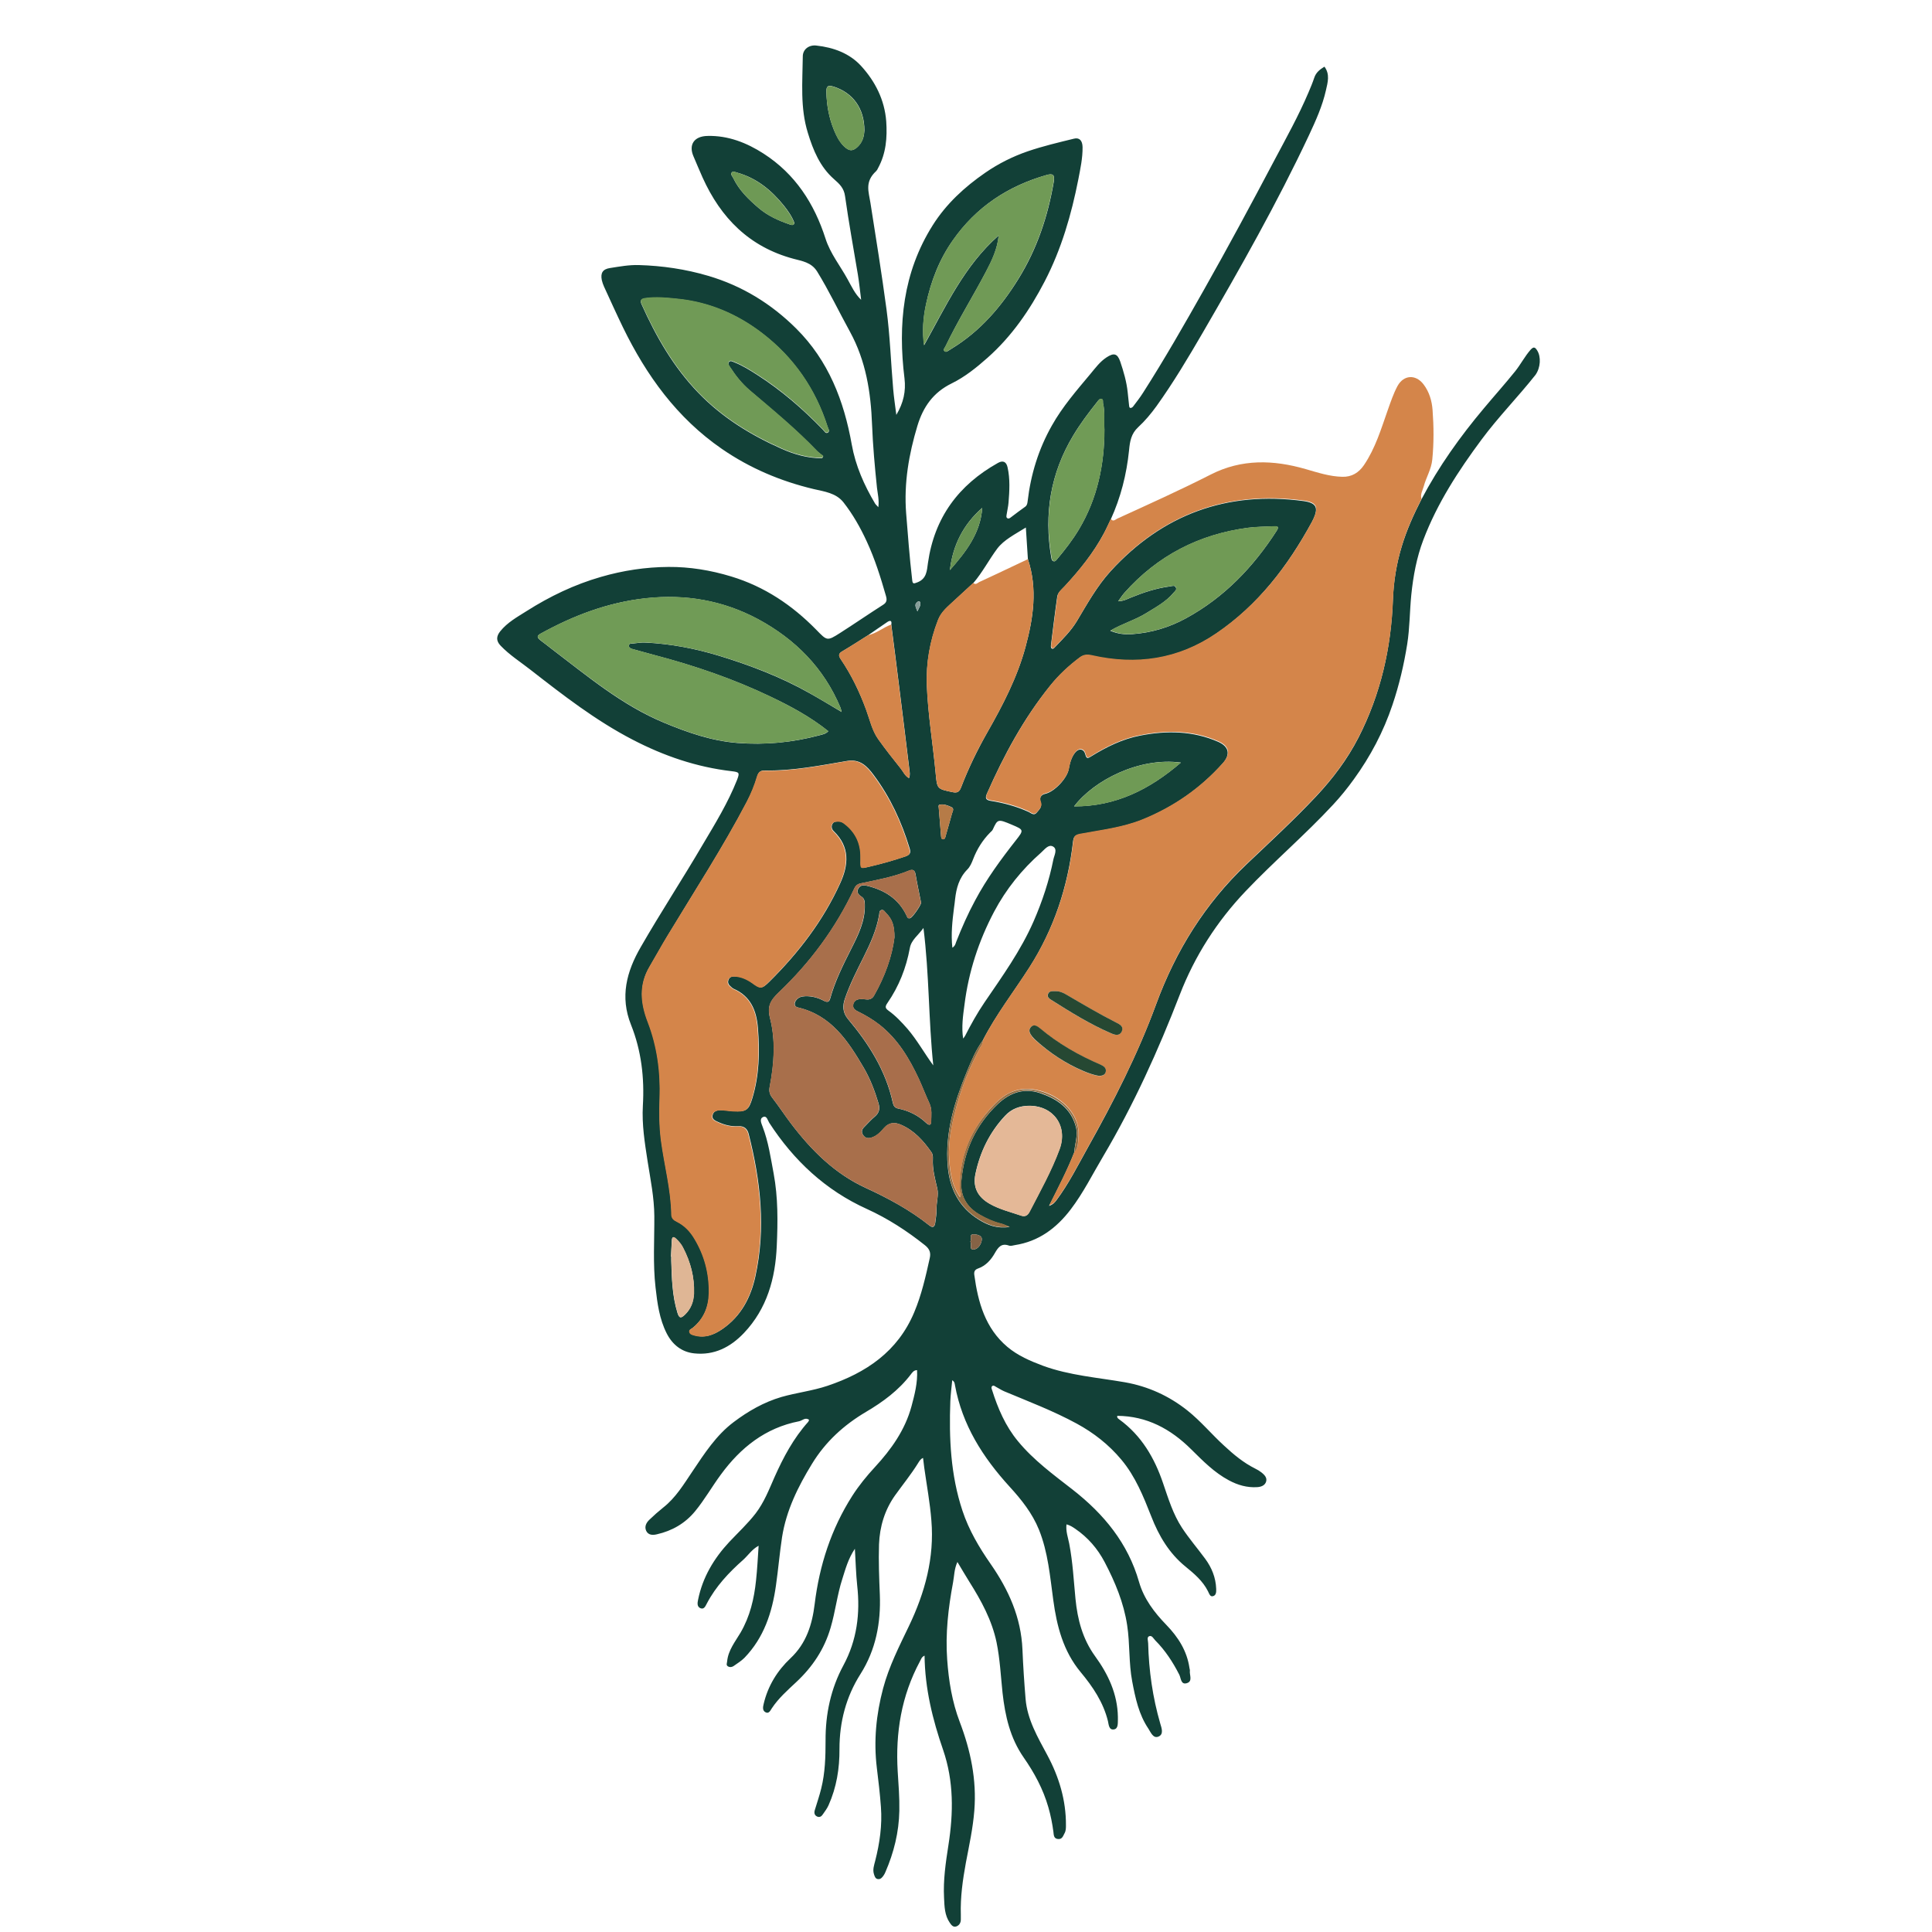 <svg version="1.1" xmlns="http://www.w3.org/2000/svg" xmlns:xlink="http://www.w3.org/1999/xlink" x="0px" y="0px"
	 viewBox="0 0 1417 1417" style="enable-background:new 0 0 1417 1417;" xml:space="preserve">
<style type="text/css">
	.st0{fill:#124037;}
	.st1{fill:#D4854A;}
	.st2{fill:#709B56;}
	.st3{fill:#A86F4B;}
	.st4{fill:#709A56;}
	.st5{fill:#709A55;}
	.st6{fill:#E4B897;}
	.st7{fill:#A86E4B;}
	.st8{fill:#6F9A55;}
	.st9{fill:#6F9955;}
	.st10{fill:#DFB695;}
	.st11{fill:#6E9955;}
	.st12{fill:#946E43;}
	.st13{fill:#689353;}
	.st14{fill:#B67B47;}
	.st15{fill:#856346;}
	.st16{fill:#869E99;}
	.st17{fill:#264833;}
	.st18{fill:#264832;}
</style>
<g>
	<path class="st0" d="M1127.4,257c-1.5-2.4-2.6-2.9-4.8-0.5c-4.3,4.9-7.3,10.8-11.3,15.8c-7.4,9.2-15.3,18-22.9,27.1
		c-17.5,20.8-33.2,42.8-45.9,66.9c-5.7,11.1-10.8,22.5-14.4,34.4c-3.9,12.8-6,25.9-6.5,39.3c-1.3,35.4-9,69.2-25.2,100.9
		c-8.2,16-18.9,30.2-31.1,43.2c-16.2,17.2-33.6,33.3-50.8,49.6c-30.6,29-52.1,63.5-66.6,103c-13.4,36.5-31,71-50,104.9
		c-7.3,13.1-14,26.5-23,38.6c-1.1,1.4-2.1,3-5.5,4.3c6.9-13.7,13.4-26.2,18.5-39.3c0,0,0,0,0,0c0.3-6.2,2.9-12.2,1.2-18.7
		c-3.7-13.9-14.1-20.6-26.4-24.8c-11.6-3.9-21.8-0.4-30.7,7.9c-16.2,15.3-24.9,34.1-26.9,56.2c-1,11.3,3.8,19.6,13.5,25.2
		c4.9,2.8,10,5.2,15.6,6.5c1.7,0.4,3.3,1.2,6.3,2.4c-9.3,1.4-16.2-1.4-22.5-5.3c-14.6-9-21.5-22.7-22.9-39.3
		c-2.1-24.4,4.9-47,14-69.2c3.3-8,6.6-16,11.7-23c9.7-18.9,22.7-35.6,34.1-53.4c18.1-28.3,28.3-59.3,32.1-92.5
		c0.4-3.3,1.3-4.6,4.9-5.3c15.4-2.9,31.1-4.7,45.9-10.6c22.9-9.3,42.6-23,59-41.4c5.8-6.5,4.6-12.3-3.3-15.8
		c-18.5-8.1-37.7-8.4-57.1-4.6c-13.1,2.5-24.8,8.3-36,15.2c-2.3,1.4-3.5,2.3-4.4-1.4c-1-4.1-4.7-4.7-7.4-1.4c-2.9,3.6-4,8-4.8,12.4
		c-1.3,6.7-10.4,16.4-17.1,17.9c-3.3,0.7-4.6,3.1-3.5,6c1.4,3.7-1.1,5.7-2.9,7.9c-2.1,2.5-4.3,0-6.3-0.8c-8.7-3.9-17.9-6.4-27.3-7.9
		c-3.8-0.6-4.3-2.1-2.8-5.4c12.4-28.1,26.9-55,46.3-79c6.3-7.8,13.6-14.6,21.6-20.6c2.6-2,5.3-2.3,8.8-1.5
		c32.6,7.4,63.4,3,91.3-16.1c30.7-20.9,52.6-49.5,70.2-81.8c0.4-0.7,0.7-1.5,1.1-2.2c4-8.5,2.2-12-7.2-13.3
		c-56-7.5-103.1,9.6-141.4,51.4c-10.1,11.1-17.2,24-24.8,36.7c-4.4,7.3-10.3,13-16,19c-0.7,0.7-1.4,1.7-2.5,1
		c-0.5-0.4-0.6-1.5-0.5-2.3c1.5-11.9,2.9-23.8,4.6-35.6c0.5-3.3,3.3-5.3,5.4-7.6c11-11.9,21.1-24.4,28.8-38.8
		c1.8-3.3,3.3-6.8,5-10.2c0,0,0,0,0,0c7.4-16.2,11.7-33.2,13.5-50.9c0.6-6.4,1.5-12.1,6.7-16.9c5-4.6,9.4-9.9,13.4-15.4
		c12.4-17.3,23.3-35.6,34-54c27.5-47.4,54.5-95,77.8-144.6c5-10.7,9.9-21.5,12.5-33.1c1.3-5.8,3.1-11.7-1.1-17.3
		c-3.3,2-6.2,4.2-7.5,8.2c-1.2,3.6-2.7,7.2-4.2,10.7c-7.3,17.2-16.4,33.5-25.1,49.9c-16.8,31.8-33.8,63.4-51.5,94.7
		c-14.4,25.5-28.9,50.9-44.7,75.6c-2.2,3.5-4.8,6.8-7.3,10.1c-0.4,0.6-1.4,1.2-2,1.1c-0.9-0.1-0.9-1.2-1-2c-0.3-3.1-0.7-6.3-1-9.4
		c-0.8-7.8-3-15.3-5.5-22.7c-2.1-6-4.8-6.4-10-3c-4.9,3.2-8.2,7.8-11.8,12.1c-10.1,12.1-20.5,24-28.3,37.9
		c-9.8,17.3-15.5,35.9-17.8,55.6c-0.2,1.6-0.4,2.9-1.7,3.9c-3.5,2.5-7,5.1-10.4,7.7c-0.8,0.6-1.7,1.4-2.7,0.8
		c-1.1-0.6-0.7-1.8-0.6-2.7c0.4-2.9,1.2-5.9,1.4-8.8c0.7-8.6,1.2-17.3-0.7-25.8c-0.9-4.2-3.4-5.3-7-3.3
		c-29,16.2-46.7,40.2-51.4,73.4c-0.8,5.7-0.9,11.5-7.7,14.2c-3,1.2-3.6,1.2-3.9-2.1c-1.9-16.2-3.1-32.4-4.4-48.6
		c-1.7-22.1,2-43.3,8.3-64.2c4.2-13.8,11.6-24.4,25.1-31c9.6-4.7,18.2-11.6,26.3-18.8c17.8-15.8,31-35,41.9-56
		c12.3-23.7,19.6-49,24.7-74.9c1.5-7.8,3.2-15.6,3.1-23.6c-0.1-4.8-2.3-7.2-6.3-6.2c-11.4,2.8-22.9,5.5-34,9.3
		c-11,3.8-21.4,9-31.1,15.7c-15.2,10.5-28.6,22.8-38.5,38.5c-21.9,34.7-25.6,72.8-20.7,112.4c1.1,9.3-0.7,17.8-6,26.7
		c-0.9-7.1-1.8-13-2.3-18.9c-1.7-19.5-2.3-39.1-4.9-58.5c-3.5-26.1-7.7-52.2-11.8-78.2c-1.2-7.9-4.4-15.3,4.2-23.2
		c0.6-0.6,1-1.3,1.4-2.2c5.9-10.8,6.8-22.4,6-34.3c-1.2-15.8-8.1-29.3-18.4-40.6c-8.5-9.3-20.2-13.6-32.9-15c-5.3-0.6-9.9,2.7-9.9,8
		c-0.2,18.8-2,37.6,3.7,56c3.9,12.8,8.9,24.9,19.1,33.9c4.1,3.6,7.4,6.6,8.2,12.6c2.7,19.2,6.2,38.3,9.4,57.5
		c1,6.1,1.6,12.3,2.4,18.5c-4.6-4.4-7-9.8-9.9-15c-5.4-9.9-12.7-18.9-16.2-29.8c-8.3-25.9-22.3-47.5-45.4-62.4
		c-12.4-8-26.1-13.4-41.2-13c-10,0.2-13.9,6.6-10.3,14.9c2.2,5.2,4.4,10.4,6.7,15.6c13.4,29.7,34.3,50.9,66.7,59.6
		c6.2,1.7,13,2.5,17.3,9.3c8.8,14.3,16,29.5,24.1,44.2c11.7,21.4,15.3,44.3,16.2,68.2c0.6,15.4,2,30.8,3.6,46.2
		c0.5,4.4,1.7,8.9,1,14.3c-1.3-1.5-2-2-2.4-2.7c-8-13.5-14.3-27.6-17.1-43.3c-5.7-32-17-61.4-40.7-85
		c-18.4-18.3-39.8-31.4-64.6-38.7c-16.6-4.9-33.6-7.4-50.9-7.9c-7.2-0.2-14.2,1.1-21.2,2.2c-5.2,0.8-7,3.6-5.9,8.9
		c0.4,1.6,0.9,3.2,1.6,4.7c4.6,10,9.1,20,13.9,29.9c17.2,35.3,39.6,66.4,72.5,89.1c20.6,14.2,43.1,23.7,67.4,29.5
		c7.7,1.8,16.3,2.8,21.8,9.7c6.9,8.8,12.4,18.5,17.1,28.7c6,12.9,10.2,26.4,14.1,40c0.9,3.1,0.5,4.9-2.3,6.6
		c-10.5,6.7-20.8,13.8-31.3,20.5c-9.7,6.2-9.6,5.8-17.7-2.5c-17.6-17.9-37.8-31.5-62.2-38.9c-15.1-4.6-30.5-7.1-46-7
		c-16.7,0.1-33.3,2.6-49.5,7.3c-19.5,5.6-37.6,14.3-54.6,25.1c-6.8,4.3-14.1,8.3-19.3,14.8c-2.9,3.6-3.2,7,0.3,10.6
		c6.5,6.8,14.4,11.8,21.7,17.5c24,18.7,47.9,37.3,75.1,51.4c22.9,11.9,46.8,20.1,72.5,23.1c5.9,0.7,6.1,1.1,4,6.6
		c-6.6,16.6-15.9,31.8-25,47.1c-14.8,25.3-30.9,49.8-45.5,75.2c-10.5,18.1-15.4,36.6-7.2,57.1c7.6,19,9.9,39,8.7,59.3
		c-0.8,13.9,1.4,27.4,3.5,41c2.1,13.3,4.8,26.4,4.9,40c0.1,17.5-1.1,35,0.9,52.4c1.3,11.5,2.8,23.1,8.2,33.7
		c4.2,8.2,10.9,13.6,20.1,14.6c14.7,1.6,26.6-4.5,36.5-14.9c17-17.9,23.1-40.2,24.1-63.9c0.8-17.7,1-35.5-2.3-53.2
		c-2.2-11.6-3.8-23.2-8.1-34.3c-0.9-2.5-2.6-5.8,0.5-7.1c2.6-1.1,3.3,2.6,4.4,4.3c18,27.7,41.3,49.5,71.6,63.2
		c15.4,7,29.4,16.1,42.6,26.6c3.5,2.8,4.4,5.6,3.5,9.5c-3,13.5-6,26.9-11.4,39.7c-12.1,28.9-35.4,44.4-63.6,53.9
		c-11,3.7-22.6,5-33.8,8.2c-12.9,3.8-24.4,10.4-35,18.4c-12.8,9.6-21.4,23-30.2,36.1c-6.4,9.5-12.3,19.4-21.5,26.6
		c-3.5,2.8-6.9,5.8-10.1,8.9c-2.2,2.1-3.8,4.9-2.4,8.1c1.6,3.4,5,3.3,7.9,2.6c11.1-2.5,20.7-8,28-16.9c7-8.5,12.4-18.1,18.9-26.9
		c14.5-19.8,32.7-34.3,57.4-39.1c2.4-0.5,4.4-3.1,7.3-1.1c-0.2,0.6-0.3,1.1-0.6,1.5c-10.8,12-18.3,26.1-24.8,40.7
		c-4,9.1-7.6,18.4-13.8,26.5c-5.8,7.5-12.8,14-19.3,20.9c-11.3,12.1-19.6,26-22.9,42.4c-0.5,2.3-0.9,5.1,1.7,6.2
		c2.8,1.2,3.8-1.8,4.7-3.4c6.6-12.6,16.1-22.7,26.6-32c3.7-3.3,6.5-7.8,11.4-10.4c-0.6,8.9-1,17.2-1.9,25.4
		c-1.4,13.5-4.4,26.4-11.4,38.4c-3.9,6.6-9,12.8-9.8,21c-0.1,1.3-0.9,2.7,0.5,3.6c1.4,0.9,3,0.7,4.3-0.2c2.7-1.9,5.6-3.7,7.9-6
		c14.3-14.8,20.3-33.2,23.1-53c1.7-11.8,2.7-23.8,4.5-35.6c3.1-19.5,11.6-36.8,21.9-53.6c10-16.4,23.5-28.6,39.7-38.2
		c12.4-7.3,23.8-15.7,32.7-27.3c1.1-1.4,2.2-3.3,4.7-3.3c0.5,9.3-1.8,18-4.1,26.6c-4.7,17.3-14.8,31.5-26.8,44.5
		c-6.1,6.6-11.8,13.6-16.6,21.1c-15.5,24.3-24.1,50.9-27.6,79.4c-1.8,14.9-6.1,28.8-17.7,39.7c-9.7,9.1-16.6,20.3-19.7,33.5
		c-0.6,2.4-1,5,1.5,6.2c2.5,1.2,3.5-1.6,4.5-3c4.9-7.4,11.5-13.2,17.9-19.2c11.9-11.1,20.6-24.1,25.2-39.9
		c3.5-11.8,4.8-24.1,8.6-35.8c2.3-7.2,4.2-14.6,9.2-22.1c0.6,9.9,0.8,18.5,1.7,27c2.3,20.5-0.2,40.1-10.1,58.5
		c-9.3,17.2-13.2,35.8-13.1,55.2c0,11.8-0.3,23.6-3.2,35.2c-1.3,5.3-3.1,10.5-4.7,15.8c-0.6,1.9-0.3,3.8,1.7,4.7
		c1.8,0.8,3.2,0,4.2-1.6c1.5-2.2,3.1-4.2,4.2-6.7c5.9-13.2,8.1-27,8-41.3c0-19.7,4.8-38.2,15.4-54.9c11.3-17.8,15-37.6,14.2-58.2
		c-0.5-12.3-1-24.6-0.6-36.9c0.5-13.1,4.2-25.3,11.8-36c5.6-7.8,11.7-15.3,16.8-23.5c0.9-1.4,1.7-3.1,3.7-3.9c0.3,2.7,0.6,5,0.9,7.3
		c1.8,12.8,4.2,25.6,5.2,38.5c2.3,27.4-4.7,53-16.5,77.6c-7.1,14.8-14.6,29.5-18.9,45.6c-5.1,19.2-7,38.5-4.6,58.3
		c1.2,9.6,2.3,19.1,3,28.7c1,13.4-0.9,26.5-4.2,39.5c-0.8,3.2-2,6.4-0.9,9.8c0.5,1.6,1,3.4,3,3.6c1.9,0.2,3-1.2,4-2.6
		c0.6-0.8,1-1.7,1.4-2.6c6.2-14.3,9.9-29.2,10.2-44.9c0.2-9.7-0.6-19.3-1.2-28.9c-1.7-28.3,2.7-55.4,16.3-80.7
		c0.8-1.4,1.2-3.3,3.4-4.2c0.3,24.2,5.9,46.9,13.6,69.1c7.9,23,7.6,46.3,3.9,69.9c-2,12.8-3.9,25.7-3.2,38.7
		c0.3,6.3,0.4,12.7,4.2,18.2c1.1,1.6,2.4,3.5,4.8,2.7c2.2-0.8,3.3-2.7,3.3-5.1c0-1.2,0-2.3,0-3.5c-0.4-12.9,1.4-25.5,3.7-38.1
		c2.4-12.7,5.2-25.4,6.2-38.3c1.8-22.5-2.7-44-10.7-65c-5.6-14.7-8.1-30.1-9.2-45.7c-1.4-19,0.8-37.9,4.3-56.6
		c0.9-4.7,0.8-9.8,3.2-15c3.2,5.3,5.9,10,8.8,14.6c8.7,13.8,16.5,28.1,19.9,44.3c2.5,12.2,3.1,24.7,4.4,37.1
		c1.9,16.9,5.5,33,15.5,47.4c7.8,11.2,14.3,23.2,18.1,36.5c1.7,5.9,2.9,11.9,3.7,18c0.3,2.2,0.1,5,3.4,5.3c3.1,0.3,3.7-2.3,4.8-4.3
		c1-1.8,1-3.8,1-5.8c0.1-18.4-5.1-35.5-13.7-51.5c-7-13.1-14.6-25.9-15.9-41.1c-1-12.1-1.8-24.2-2.3-36.3
		c-1-23.5-10.1-43.7-23.3-62.7c-8.5-12.2-16-24.9-20.7-39.1c-8.7-26.2-9.9-53.1-8.9-80.3c0.2-5,0.9-10.1,1.4-15.4
		c1.7,1,1.8,2.4,2,3.6c5.3,29.2,20.4,52.9,40.1,74.5c8.6,9.4,16.6,19.4,21.5,31.5c6.7,16.6,8.1,34.2,10.5,51.6
		c2.6,19.2,7.3,37.5,20.1,52.9c8.9,10.7,16.6,22.1,20,35.9c0.6,2.6,0.7,6.7,4.4,6.1c3.2-0.5,2.8-4.4,2.9-7.2c0-0.7,0-1.3,0-2
		c-0.3-16.8-7.1-31.3-16.8-44.6c-9.1-12.6-12.8-26.8-14.3-41.9c-1.3-13.5-2-27.1-4.6-40.6c-0.9-4.5-2.6-9.1-2-14.1
		c2.7,0.7,4.6,2,6.5,3.3c9.2,6.3,16.3,14.5,21.5,24.4c7.7,14.7,14,29.8,16.5,46.3c2.1,13.6,1.1,27.6,3.7,41.2
		c2.3,12.1,4.8,24.2,11.9,34.7c1.7,2.6,3.5,7.5,7.5,5.7c3.8-1.7,2.2-6.1,1.2-9.4c-5.6-19.3-8.4-38.9-8.9-59c0-1.7-1.1-4.3,0.6-5.1
		c2.2-1,3.3,1.7,4.6,3c7.3,7.3,12.9,15.9,17.6,25.1c1.3,2.5,1.1,7.6,5.5,6.3c4.6-1.3,1.9-6,2.3-9.1c0.1-0.6-0.2-1.3-0.3-2
		c-1.8-12.6-8.3-22.7-16.9-31.6c-8.9-9.2-16.5-19.1-20.1-31.6c-8.1-28.3-25.7-49.7-48.6-67.6c-14.1-11-28.7-21.6-40.2-35.6
		c-9.2-11.1-14.7-24-19-37.6c-0.3-0.9-0.8-2,0.1-2.8c0.9-0.8,1.9,0,2.7,0.5c2.1,1.1,4,2.4,6.1,3.3c17.9,7.5,36.1,14.4,53.2,23.7
		c12.5,6.8,23.5,15.4,32.7,26.4c10.4,12.4,16.2,27,22,41.7c5.5,14.2,13.1,27,25,36.7c6.5,5.3,12.8,10.6,16.6,18.2
		c0.8,1.6,1.5,4.1,3.5,3.6c2.5-0.5,2.6-3.1,2.5-5.4c-0.3-8.3-3.3-15.6-8.1-22.1c-5.6-7.6-11.8-14.8-17-22.7
		c-6.5-9.9-10-21.4-13.8-32.5c-6.3-18.7-15.9-35.1-32.1-46.9c-0.8-0.6-2-1.3-1.5-2.7c21.7,0.2,39.1,9.6,54.2,24.6
		c8.5,8.4,16.9,17,27.6,22.7c6.5,3.5,13.4,5.5,20.9,5c2.8-0.2,5.5-1.2,6.4-4c0.9-2.9-1.2-5-3.3-6.7c-1.4-1.1-3-2.1-4.7-2.9
		c-8.6-4.3-15.8-10.3-22.8-16.8c-9.2-8.4-17.1-18-26.9-25.8c-13.6-10.8-28.9-17.7-45.8-20.7c-20.1-3.5-40.7-5-60.1-12.1
		c-9.4-3.5-18.6-7.5-26.2-13.9c-16.2-13.7-21.5-32.7-24.2-52.7c-0.3-2.1,0.1-3.8,2.6-4.7c5.8-2,9.7-6.4,12.6-11.6
		c2.3-4,4.7-7.2,10.1-5.3c1.3,0.5,3,0,4.4-0.3c17.5-2.7,30.5-12.4,41-26.2c9.3-12.2,16.1-26,23.9-39.1
		c22.3-37.7,40.3-77.5,56.1-118.4c11-28.4,27.2-53.7,48.2-75.8c20.8-21.9,43.8-41.5,64.3-63.6c5.4-5.8,10.5-12.1,15.1-18.5
		c12.2-16.8,21.8-35,28.4-54.7c4.9-14.5,8.4-29.4,10.8-44.5c1.9-12,1.8-24.2,3-36.2c1.4-13.7,3.9-27.3,8.8-40.2
		c10.2-26.9,25.7-50.7,42.7-73.6c12.3-16.6,26.8-31.3,39.6-47.5C1129.9,269.7,1130.4,261.7,1127.4,257z M866.1,559.3
		c-22.9,19.7-47.8,32.2-78.3,32.1C802.3,572.3,835.6,555.2,866.1,559.3z M840.7,449.7c7.1-4.4,14.5-8.3,19.9-14.8
		c0.9-1.1,2.6-2.1,1.9-3.8c-0.8-2.2-2.9-1.2-4.4-1c-10,1.3-19.4,4.4-28.7,8.2c-2.7,1.1-5.3,2.6-9.3,2.7c1.8-2.5,3.1-4.5,4.6-6.2
		c24.3-27.3,54.7-42.9,90.7-47.7c6.4-0.8,12.9-0.8,19.4-1.1c2.7-0.1,3.1,0.8,1.6,3.2c-17.1,26.6-38.4,48.9-66.4,64.2
		c-12.2,6.7-25.4,10.7-39.4,11.7c-5.5,0.4-10.8-0.1-16.3-2.5C823.1,457.4,832.5,454.8,840.7,449.7z M679.2,223.2
		c3.6-16.9,9.6-32.7,19.7-47c17.1-24.4,40.3-39.7,68.6-47.8c4.8-1.4,6.2-0.2,5.4,4.8c-4.3,25.5-12.4,49.6-26.1,71.6
		c-12.6,20.3-27.9,38.1-48.5,50.7c-0.6,0.3-1.1,0.8-1.7,1.1c-1.3,0.6-2.6,2.3-4,0.8c-1-1.1,0.5-2.4,1-3.6
		c8.9-18.6,19.9-36.2,29.5-54.4c4.4-8.3,8.5-16.9,9.4-26.7c-25.2,22.1-38.8,52-54.7,80.5C676.3,243,677.1,233.1,679.2,223.2z
		 M578.9,164.5c-8.1-2.8-15.8-6.3-22.3-11.8c-7.5-6.4-14.6-13.2-18.9-22.3c-0.6-1.2-2.2-2.6-0.9-4c1-1.1,2.5-0.1,3.8,0.2
		c14.4,4,25.2,12.9,34.4,24.3c3,3.8,5.8,7.7,7.7,12.7C582,165.7,580.4,165,578.9,164.5z M629.7,107c-3.9,4.1-6.8,4.2-10.9,0.1
		c-3.3-3.3-5.4-7.5-7.2-11.9c-3.6-8.9-5.3-18.1-5.5-27.7c-0.1-4.2,1-5.3,5.2-4c14.1,4.4,22.7,15.8,22.7,32.2
		C633.8,98.8,633.2,103.3,629.7,107z M607,317.4c-1.5,0.8-2.5-1.3-3.5-2.3c-14.6-15.1-30.4-28.8-48.2-40.2
		c-5.3-3.4-10.7-6.8-16.6-9.1c-1.3-0.5-3-1.7-4.1-0.2c-1,1.4,0.3,2.9,1.1,4.1c4,6.2,8.6,11.9,14.2,16.7
		c16.8,14.4,33.9,28.4,49.3,44.4c1.4,1.4,3.1,2.5,4.6,3.8c-0.3,0.5-0.5,1-0.8,1.5c-10.4,0-20.2-2.7-29.6-6.9
		c-22.8-10.1-43.8-23-61.3-41.2c-18.2-18.9-30.9-41.1-41.5-64.7c-1.4-3.1-0.2-4.1,2.8-4.5c7.8-1.1,15.6-0.3,23.4,0.5
		c23.1,2.3,43.8,11.1,62.1,25.1c23.2,17.8,39.2,40.9,48.1,68.8C607.5,314.5,608.9,316.4,607,317.4z M763.6,625.3
		c2.5-2.2,5.3-6.2,8.6-4.5c3.7,1.9,1,6.6,0.4,9.5c-3.1,15.6-8.1,30.7-14.5,45.4c-9.4,21.5-23,40.4-36.1,59.6
		c-5.3,7.8-9.9,16.1-14.2,24.5c-0.4,0.7-0.9,1.3-1.4,1.9c-1.3-8.5-0.1-16.7,1-24.9c3-24,10.4-46.7,21.7-68.1
		C737.9,652.1,749.5,637.7,763.6,625.3z M726.1,610.7c0.7-0.7,1.6-1.4,2-2.2c3.6-7.8,3.7-8,14.1-3.6c8.8,3.7,8.8,3.9,2.9,11.4
		c-11,14-21.5,28.3-29.9,44.1c-5.3,9.8-9.8,20-13.9,30.4c-0.5,1.4-0.7,2.9-2.8,4.3c-1.1-10.2,0-19.7,1.2-29.2
		c0.3-2.1,0.6-4.3,0.8-6.4c0.9-8,2.9-15.6,8.9-21.7c2.1-2.1,3.3-4.9,4.4-7.8C716.6,622.7,720.7,616.2,726.1,610.7z M787.1,319.5
		c5.2-8.7,11.3-16.8,17.6-24.7c0.8-1,1.7-2.5,3.1-2.2c1.7,0.4,0.9,2.2,1.2,3.4c1.5,6.1,0.5,12.3,1,19c0,25.6-5.1,50.6-18.7,73.3
		c-4.6,7.7-10.1,14.8-15.9,21.7c-0.7,0.8-1.5,2.1-2.8,1.6c-1.2-0.4-1.4-1.7-1.6-2.9C765.6,376.9,770.5,347.1,787.1,319.5z
		 M720.4,372.5c-1.3,18.7-12.1,32.4-23.7,45.6C698.8,400,706.5,384.6,720.4,372.5z M688,454.8c2.4-6.3,7.5-10.1,12-14.4
		c4.6-4.3,9.3-8.6,13.9-12.8c0,0,0,0,0,0c0,0,0,0,0,0c6.7-7.8,11.4-17,17.5-25.2c5-6.6,13.2-10.6,21-15.5c0.5,8.2,1,15.7,1.5,23.2
		c7.2,21.8,4,43.2-1.8,64.6c-6.1,22.4-16.7,42.7-28.1,62.7c-7.3,12.9-13.8,26.3-19.1,40.1c-1.3,3.3-2.7,4.2-6.2,3.5
		c-11.6-2.4-11.4-2.3-12.5-14.3c-2-21.4-5.6-42.6-6.4-64.1C679.2,486.3,682,470.2,688,454.8z M677.3,680.6
		c4.3,34.3,3.7,67.6,7.2,100.8c-6.6-9-11.8-18.5-18.9-26.8c-4.3-4.9-8.7-9.6-14-13.4c-2.5-1.8-2.5-3-0.7-5.6
		c8.4-12.2,13.7-25.6,16.4-40.2C668.3,689.4,673.5,686,677.3,680.6z M629.1,741.8c5.7,2.8,11.1,6,16.1,9.9
		c13.3,10.5,21.7,24.6,28.7,39.6c2.7,5.9,5,12,7.7,17.8c2.1,4.5,1.4,9.2,1.3,13.8c-0.1,2.9-2,2.2-3.4,0.9c-5.9-5.7-13-9.2-21-10.8
		c-2.3-0.5-3.2-2-3.7-4.2c-5.1-23.5-17.6-43.2-32.8-61.3c-4.2-5-4.1-10.1-2.2-15.4c3.6-10.4,8.6-20.2,13.5-30
		c5-10,9.6-20.1,11.5-31.2c0.2-1.3,0-2.9,1.5-3.4c1.8-0.6,2.6,1.2,3.6,2.2c4.4,4.4,6.1,9,6.1,17.8c-1.7,13.9-7,28.7-14.9,42.6
		c-1.2,2.2-3.2,3.3-5.9,2.9c-1.3-0.2-2.7-0.2-4-0.2c-2.6,0-4.6,1-5.4,3.6C625.1,739.2,626.8,740.7,629.1,741.8z M672.7,441.6
		c0.6-0.5,1.7-1,2.1,0c0.9,2.3-0.7,3.9-1.9,6.8C671.7,445.4,670.4,443.5,672.7,441.6z M618.1,477.5c6.3-3.7,12.4-7.7,18.6-11.6
		c0,0,0,0,0,0c4.7-3.2,9.3-6.5,14.1-9.7c2.1-1.4,3.5-1.1,2.9,1.9c1.9,14.7,3.8,29.3,5.6,44c2.6,20.8,5.2,41.6,7.7,62.4
		c0.2,1.9,0.7,3.9-0.3,6.2c-3-1.6-4.2-4.7-6.1-7.1c-5.6-7-11.2-14.1-16.4-21.4c-4.6-6.5-6.2-14.3-8.9-21.6
		c-4.8-13-10.7-25.4-18.5-36.9C614.8,480.7,614.9,479.3,618.1,477.5z M540.7,544.9c-18.7-1.5-36.3-7.6-53.6-14.8
		c-30.9-12.8-56.1-34.1-82.3-54c-2.9-2.2-5.7-4.5-8.7-6.7c-2.4-1.9-2.3-3.2,0.5-4.7c24.1-13.3,49.4-22.9,77-25.9
		c29.1-3.2,56.8,1.6,82.5,15.4c27.2,14.7,48.2,35.8,60.3,64.8c0.2,0.6,0.4,1.2,0.9,3.2c-8.6-5.1-16-9.6-23.7-13.9
		c-20.8-11.7-43-20.2-65.8-27.2c-17.7-5.4-35.8-8.9-54.3-9.8c-3.1-0.2-6.3,0.4-9.4,0.7c-1.1,0.1-2.6-0.2-2.8,1.4
		c-0.2,1.6,1,2.2,2.4,2.6c5.5,1.5,10.9,3,16.4,4.5c29.3,7.7,58,17.5,85.3,30.6c14.7,7,29,14.7,42.1,25.2c-1.8,2-4.2,2.4-6.5,3
		C581.2,544.6,561,546.5,540.7,544.9z M496.8,962.7c-3.8-12.4-4.1-25.2-4.5-38c0-1,0-2,0-3c-0.1,0-0.1,0-0.2,0c0.2-4,0.4-8,0.6-11.9
		c0.2-3,1.4-2.9,3.3-1.1c1.9,1.8,3.6,3.9,4.9,6.3c5.6,10.6,8.6,21.9,8,34c-0.3,5.9-2.2,11-6.5,15.2
		C499.3,967.2,498.1,966.9,496.8,962.7z M551.8,720.9c-3.8-2.8-8-4.7-12.9-4.8c-2-0.1-3.7,0.4-4.5,2.4c-1,2.2,0.1,3.9,1.7,5.2
		c0.6,0.5,1.2,1.2,2,1.5c12.6,5.5,16.8,16.2,17.8,28.9c1.4,17.4,1,34.6-4.1,51.4c-2.6,8.7-4.5,10-13.7,9.5c-3.2-0.2-6.3-0.8-9.4-0.8
		c-2.8,0-5.6,0.8-6.1,4c-0.5,2.9,2.2,3.8,4.3,4.8c4.6,2.1,9.4,3.3,14.5,3c4.2-0.3,6.7,1.7,7.7,5.6c8.8,34.6,12.7,69.4,4.9,104.7
		c-3.4,15.5-10.6,29.1-24.1,38.4c-6.2,4.3-12.9,6.9-20.7,4.6c-1.5-0.4-3-0.8-3.4-2.5c-0.4-1.7,1.3-2.1,2.3-2.9
		c8.2-6.7,11.8-15.5,12-25.8c0.2-14.1-3.2-27.3-10.5-39.5c-3.2-5.4-7.4-9.9-13.1-12.7c-2.3-1.1-3.8-2.6-3.9-5.3
		c-0.3-18.4-5.3-36.2-7.6-54.3c-1.3-10.3-1.4-20.5-1-30.9c0.7-19.1-1.7-38-8.7-55.9c-5.4-14-6.7-27.3,1.3-40.7
		c4.5-7.6,8.7-15.3,13.3-22.9c19.6-32.5,40.3-64.3,58-98c3.1-5.9,5.7-12.1,7.5-18.5c0.8-2.9,2.3-4.3,5.2-4.3
		c20.6,0.4,40.6-3.6,60.7-7c9.5-1.6,14.7,3.9,19.4,10.2c12.2,16.3,20.6,34.5,26.5,54c1,3.3,0.1,4.7-3.1,5.8
		c-8.8,3-17.8,5.5-26.9,7.6c-6,1.4-6,1.4-5.9-4.8c0-0.7,0-1.3,0-2c0.2-10.2-3.6-18.4-11.7-24.7c-1.2-0.9-2.5-1.7-4.1-1.7
		c-1.8,0-3.8-0.2-4.9,1.7c-1.1,2-0.6,4,1,5.5c11.9,11.5,10.8,24.7,4.6,38.2c-12.5,27.5-30.6,51-51.9,72.1
		C558.8,725.4,557.8,725.3,551.8,720.9z M686.9,886.7c0.1,3.3-0.5,6.6-0.9,9.9c-0.4,3-1.6,4.5-4.5,2.1
		c-14.3-11.4-30.2-19.9-46.7-27.5c-22.6-10.4-39.8-27.6-54.6-47.1c-4.7-6.2-9-12.8-13.8-19c-2.1-2.7-2.5-5.1-1.8-8.3
		c3.2-16.7,4.4-33.5,0.2-50c-2.2-8.7,0.2-13,6.6-19.1c22.9-21.8,41.6-47,55.1-75.8c1.2-2.6,2.6-3.6,5.4-4.1
		c11.7-2.5,23.5-4.6,34.7-9.2c2.5-1,4.3-0.8,4.9,2.6c1.2,7,2.7,14,4.1,21c-0.4,2.1-6.1,10.5-8,11.2c-1.9,0.7-2.3-1-2.8-2.1
		c-5.9-12.2-16.1-18.5-28.9-21.6c-2.8-0.7-5.1-0.4-6.4,2.1c-1.4,2.6,0.1,4.4,2.3,5.8c2.3,1.4,2.5,3.7,2.5,6.1
		c0.3,12-4.9,22.2-10.1,32.5c-5.9,11.7-11.8,23.5-15.3,36.2c-0.8,2.8-2.3,2.8-4.5,1.7c-4.3-2.3-8.9-3.6-13.9-3.4
		c-2.7,0.1-5,0.8-6.6,3c-1.6,2.1-1.4,4.6,1.2,5.2c24.6,5.7,36.9,24.6,48.5,44.4c4.7,8.1,8,16.8,10.7,25.8c1.2,3.9,0.7,7-2.6,9.8
		c-2.8,2.3-5.2,5.1-7.8,7.7c-1.8,1.7-2.3,3.7-0.9,5.8c1.4,2.2,3.4,2.8,6.1,2c4.1-1.2,6.8-4.2,9.4-7.2c3.6-4.1,7.9-4.2,12.2-2.3
		c9.7,4.1,16.5,11.7,22.4,20.1c1,1.4,1.2,3.1,1.1,4.8c-0.4,7.6,1.6,14.8,3.3,22.1C688.5,876.7,686.8,881.7,686.9,886.7z
		 M691.6,615.5c-1.2-0.1-1.3-1.3-1.4-2.3c-0.6-7-1.1-13.9-1.7-20.9c-0.2-0.8-0.3-1.9,0.6-2.1c3.1-0.7,5.9,0.5,8.6,1.7
		c2.4,1.1,1,3.1,0.5,4.8c-1.5,5.4-3,10.9-4.6,16.3C693.3,614.2,693.1,615.6,691.6,615.5z M720.1,909.2c-0.3,3.2-2.7,7-5.9,7.2
		c-3.8,0.3-1.2-3.9-2.5-5.7c1.2-2-1.4-5.6,2.6-5.4C716.5,905.4,720.4,906,720.1,909.2z M749,891.6c-7.9-2.7-16-4.6-23.3-8.8
		c-8.6-4.9-12.3-12-10.3-21.8c3.4-16.1,10.4-30.5,21.7-42.6c4.8-5.2,10.9-7.4,17.9-7.4c17.9,0.1,28.3,15.1,22.1,31.8
		c-5.9,16-14.2,30.8-22,45.9C753.8,891.4,751.8,892.6,749,891.6z"/>
	<path class="st1" d="M809.8,390.9c-7.6,14.4-17.8,26.9-28.8,38.8c-2.1,2.3-5,4.4-5.4,7.6c-1.7,11.9-3.1,23.8-4.6,35.6
		c-0.1,0.7,0,1.9,0.5,2.3c1,0.8,1.8-0.3,2.5-1c5.7-6,11.7-11.8,16-19c7.6-12.7,14.7-25.7,24.8-36.7c38.2-41.7,85.3-58.8,141.4-51.4
		c9.4,1.2,11.1,4.8,7.2,13.3c-0.4,0.8-0.7,1.5-1.1,2.2c-17.5,32.3-39.4,60.9-70.2,81.8c-28,19.1-58.7,23.5-91.3,16.1
		c-3.5-0.8-6.1-0.5-8.8,1.5c-8,6-15.4,12.8-21.6,20.6c-19.3,24-33.8,50.9-46.3,79c-1.5,3.3-1,4.8,2.8,5.4c9.4,1.5,18.5,3.9,27.3,7.9
		c1.9,0.9,4.1,3.3,6.3,0.8c1.8-2.1,4.3-4.2,2.9-7.9c-1.1-2.9,0.2-5.3,3.5-6c6.7-1.5,15.8-11.2,17.1-17.9c0.8-4.4,1.9-8.8,4.8-12.4
		c2.7-3.3,6.4-2.7,7.4,1.4c0.9,3.7,2.1,2.8,4.4,1.4c11.2-7,22.9-12.7,36-15.2c19.5-3.8,38.7-3.5,57.1,4.6c7.9,3.4,9.1,9.3,3.3,15.8
		c-16.4,18.4-36.1,32.1-59,41.4c-14.8,6-30.5,7.7-45.9,10.6c-3.6,0.7-4.5,1.9-4.9,5.3c-3.8,33.2-14,64.2-32.1,92.5
		c-11.4,17.8-24.4,34.5-34.1,53.4c0.1,2.3-1.3,4.1-2.3,6c-6.9,13-12.5,26.4-16.5,40.5c-3.8,13.3-6.9,26.7-6,40.6
		c0.6,9.7,1.8,19.4,8,28.1c1.6-2.5-0.1-4.3-0.1-6.1c-0.4-22.3,7.1-41.6,21.8-58.2c5.8-6.5,12-12.3,21-14.3
		c18.7-4.1,46.3,11.6,44.1,34.8c-0.3,3.7,0,7.7-3,10.7c0,0,0,0,0,0c0,0,0,0,0,0c-5.1,13.1-11.7,25.6-18.5,39.3
		c3.4-1.3,4.5-2.8,5.5-4.3c9-12,15.7-25.5,23-38.6c19-33.9,36.7-68.4,50-104.9c14.5-39.5,36-74,66.6-103
		c17.2-16.3,34.5-32.3,50.8-49.6c12.3-13,22.9-27.2,31.1-43.2c16.2-31.7,23.9-65.5,25.2-100.9c0.5-13.4,2.6-26.5,6.5-39.3
		c3.6-12,8.7-23.3,14.4-34.4c-1.1-3.3,0.8-6.1,1.6-9.1c1.8-6.7,5.6-12.6,6.3-19.8c1.2-12.1,1.1-24.3,0.2-36.3
		c-0.5-6.7-2.4-13.3-6.7-18.9c-5.7-7.4-14.5-6.9-19,1.3c-3,5.6-5,11.6-7.1,17.5c-4.9,13.9-9.1,28.1-17.5,40.5
		c-3.8,5.6-9,8.8-15.9,8.6c-9.2-0.2-18-3.1-26.7-5.6c-23.8-6.9-47.1-7.6-69.7,3.9c-22.6,11.5-45.7,21.9-68.7,32.4
		c-1.4,0.7-3.1,2.6-4.7,0.1c0,0,0,0,0,0C813.1,384.1,811.5,387.6,809.8,390.9z M810.9,786.2c-0.5,2.3-2.4,3-4.9,3
		c-3.8-0.6-7.7-2-11.5-3.6c-12.9-5.5-24.5-13.2-35-22.6c-0.9-0.8-1.8-1.6-2.4-2.5c-1.6-2.2-3.4-4.6-1.1-7.1c2.3-2.5,4.9-0.7,6.6,0.8
		c13.5,11.3,28.5,19.9,44.6,26.8C809.5,781.9,811.6,783.2,810.9,786.2z M822.7,756.4c-1.6,3.7-5,2.7-7.8,1.5
		c-15.5-6.7-29.7-15.5-43.9-24.5c-1.5-0.9-3.3-2.2-2.4-4.4c0.9-2.4,3.2-2,6.4-2c1.6,0,4.2,0.8,6.7,2.3c12.2,7.2,24.3,14.3,36.9,20.7
		C821.3,751.3,824.3,752.8,822.7,756.4z"/>
	<path class="st1" d="M615.9,648.1c6.1-13.5,7.3-26.7-4.6-38.2c-1.5-1.5-2.1-3.4-1-5.5c1.1-1.9,3-1.7,4.9-1.7c1.6,0,2.8,0.7,4.1,1.7
		c8.1,6.2,11.9,14.5,11.7,24.7c0,0.7,0,1.3,0,2c-0.1,6.2-0.1,6.2,5.9,4.8c9.1-2.1,18-4.6,26.9-7.6c3.3-1.1,4.1-2.5,3.1-5.8
		c-5.8-19.5-14.3-37.7-26.5-54c-4.8-6.4-9.9-11.9-19.4-10.2c-20.1,3.4-40.2,7.5-60.7,7c-2.9-0.1-4.3,1.4-5.2,4.3
		c-1.9,6.4-4.4,12.5-7.5,18.5c-17.6,33.7-38.3,65.5-58,98c-4.6,7.5-8.8,15.3-13.3,22.9c-7.9,13.4-6.7,26.7-1.3,40.7
		c6.9,17.9,9.4,36.8,8.7,55.9c-0.4,10.3-0.3,20.6,1,30.9c2.4,18.1,7.3,35.9,7.6,54.3c0,2.7,1.6,4.2,3.9,5.3
		c5.7,2.8,9.9,7.2,13.1,12.7c7.3,12.2,10.7,25.3,10.5,39.5c-0.2,10.4-3.8,19.2-12,25.8c-1,0.8-2.7,1.1-2.3,2.9
		c0.4,1.7,2,2.1,3.4,2.5c7.8,2.3,14.5-0.3,20.7-4.6c13.5-9.3,20.7-22.9,24.1-38.4c7.8-35.3,3.9-70.1-4.9-104.7
		c-1-3.9-3.5-5.9-7.7-5.6c-5.1,0.4-9.9-0.9-14.5-3c-2.1-1-4.8-1.9-4.3-4.8c0.5-3.2,3.3-4,6.1-4c3.1,0,6.3,0.7,9.4,0.8
		c9.2,0.5,11.1-0.7,13.7-9.5c5.1-16.8,5.5-34.1,4.1-51.4c-1-12.7-5.1-23.4-17.8-28.9c-0.7-0.3-1.3-1-2-1.5c-1.7-1.4-2.7-3.1-1.7-5.2
		c0.8-2,2.6-2.5,4.5-2.4c4.8,0.2,9,2.1,12.9,4.8c6,4.4,7,4.6,12.2-0.7C585.3,699,603.4,675.5,615.9,648.1z"/>
	<path class="st2" d="M601,539.2c2.3-0.6,4.7-1,6.5-3c-13-10.4-27.4-18.1-42.1-25.2c-27.4-13.1-56-22.9-85.3-30.6
		c-5.5-1.4-10.9-3-16.4-4.5c-1.4-0.4-2.6-1-2.4-2.6c0.2-1.5,1.7-1.3,2.8-1.4c3.1-0.3,6.3-0.8,9.4-0.7c18.5,1,36.5,4.4,54.3,9.8
		c22.8,7,45,15.4,65.8,27.2c7.6,4.3,15.1,8.9,23.7,13.9c-0.6-2-0.7-2.7-0.9-3.2c-12.1-29-33.1-50.1-60.3-64.8
		c-25.7-13.8-53.4-18.6-82.5-15.4c-27.6,3.1-52.9,12.6-77,25.9c-2.7,1.5-2.9,2.8-0.5,4.7c2.9,2.2,5.7,4.5,8.7,6.7
		c26.2,19.9,51.5,41.1,82.3,54c17.3,7.2,34.9,13.3,53.6,14.8C561,546.5,581.2,544.6,601,539.2z"/>
	<path class="st3" d="M687.4,871.8c-1.7-7.3-3.7-14.5-3.3-22.1c0.1-1.7-0.1-3.4-1.1-4.8c-5.9-8.4-12.7-15.9-22.4-20.1
		c-4.3-1.8-8.6-1.8-12.2,2.3c-2.6,3-5.3,5.9-9.4,7.2c-2.7,0.8-4.6,0.2-6.1-2c-1.4-2.1-0.8-4.1,0.9-5.8c2.6-2.6,5-5.4,7.8-7.7
		c3.3-2.7,3.8-5.8,2.6-9.8c-2.7-9-6-17.7-10.7-25.8c-11.5-19.8-23.9-38.7-48.5-44.4c-2.7-0.6-2.9-3.1-1.2-5.2c1.6-2.1,3.9-2.9,6.6-3
		c5-0.2,9.6,1,13.9,3.4c2.1,1.2,3.7,1.1,4.5-1.7c3.5-12.7,9.4-24.5,15.3-36.2c5.2-10.3,10.3-20.6,10.1-32.5
		c-0.1-2.4-0.3-4.7-2.5-6.1c-2.2-1.4-3.7-3.2-2.3-5.8c1.4-2.5,3.6-2.8,6.4-2.1c12.8,3.1,23,9.3,28.9,21.6c0.5,1.1,0.9,2.8,2.8,2.1
		c1.9-0.7,7.6-9.1,8-11.2c-1.4-7-2.9-14-4.1-21c-0.6-3.4-2.4-3.7-4.9-2.6c-11.1,4.6-23,6.7-34.7,9.2c-2.8,0.6-4.2,1.5-5.4,4.1
		c-13.5,28.8-32.2,54-55.1,75.8c-6.4,6.1-8.8,10.3-6.6,19.1c4.2,16.5,3,33.4-0.2,50c-0.6,3.2-0.3,5.6,1.8,8.3
		c4.8,6.1,9,12.7,13.8,19c14.9,19.6,32,36.7,54.6,47.1c16.5,7.6,32.4,16.2,46.7,27.5c2.9,2.3,4.2,0.9,4.5-2.1c0.4-3.3,1-6.6,0.9-9.9
		C686.8,881.7,688.5,876.7,687.4,871.8z"/>
	<path class="st1" d="M686.2,566.7c1.1,12,1,11.9,12.5,14.3c3.5,0.7,5-0.2,6.2-3.5c5.3-13.9,11.7-27.2,19.1-40.1
		c11.4-20,22-40.3,28.1-62.7c5.8-21.5,9-42.9,1.8-64.6c-11.9,5.6-23.7,11.3-35.7,16.8c-1.2,0.6-2.6,2.4-4.4,0.6c0,0,0,0,0,0
		c-4.6,4.3-9.3,8.5-13.9,12.8c-4.6,4.3-9.6,8.1-12,14.4c-6,15.4-8.8,31.5-8.2,47.9C680.6,524.1,684.2,545.4,686.2,566.7z"/>
	<path class="st4" d="M558.9,244.1c-18.3-14-39-22.8-62.1-25.1c-7.8-0.8-15.6-1.6-23.4-0.5c-3.1,0.4-4.2,1.4-2.8,4.5
		c10.7,23.6,23.4,45.8,41.5,64.7c17.5,18.2,38.5,31.1,61.3,41.2c9.4,4.2,19.2,6.9,29.6,6.9c0.3-0.5,0.5-1,0.8-1.5
		c-1.6-1.3-3.3-2.4-4.6-3.8c-15.3-16-32.4-30.1-49.3-44.4c-5.6-4.8-10.2-10.5-14.2-16.7c-0.8-1.2-2.1-2.7-1.1-4.1
		c1.1-1.5,2.8-0.3,4.1,0.2c5.9,2.3,11.3,5.7,16.6,9.1c17.8,11.3,33.5,25.1,48.2,40.2c1,1,2,3.1,3.5,2.3c1.8-1,0.5-2.9,0-4.4
		C598.2,285,582.2,261.9,558.9,244.1z"/>
	<path class="st4" d="M732.4,172.7c-0.9,9.8-5,18.3-9.4,26.7c-9.6,18.3-20.5,35.8-29.5,54.4c-0.5,1.1-2,2.5-1,3.6
		c1.3,1.5,2.7-0.2,4-0.8c0.6-0.3,1.1-0.7,1.7-1.1c20.7-12.6,35.9-30.3,48.5-50.7c13.7-22.1,21.8-46.2,26.1-71.6
		c0.8-5-0.5-6.2-5.4-4.8c-28.3,8.2-51.5,23.4-68.6,47.8c-10,14.3-16,30.2-19.7,47c-2.1,9.9-2.9,19.8-1.5,30
		C693.6,224.7,707.2,194.8,732.4,172.7z"/>
	<path class="st5" d="M830.7,465c14-1,27.2-5,39.4-11.7c28-15.3,49.2-37.6,66.4-64.2c1.5-2.4,1.1-3.3-1.6-3.2
		c-6.5,0.3-13,0.3-19.4,1.1c-36.1,4.7-66.5,20.4-90.7,47.7c-1.6,1.8-2.8,3.8-4.6,6.2c4-0.1,6.6-1.6,9.3-2.7
		c9.3-3.8,18.7-6.9,28.7-8.2c1.5-0.2,3.6-1.1,4.4,1c0.6,1.7-1,2.6-1.9,3.8c-5.5,6.5-12.9,10.4-19.9,14.8
		c-8.2,5.1-17.7,7.7-26.3,12.8C819.9,464.9,825.3,465.4,830.7,465z"/>
	<path class="st6" d="M755.1,811.1c-7,0-13.1,2.2-17.9,7.4c-11.4,12.1-18.4,26.5-21.7,42.6c-2.1,9.8,1.7,16.8,10.3,21.8
		c7.3,4.2,15.5,6.1,23.3,8.8c2.8,0.9,4.7-0.2,6.1-2.8c7.8-15.1,16.1-29.9,22-45.9C783.4,826.3,773,811.2,755.1,811.1z"/>
	<path class="st7" d="M631.3,732.8c1.3,0,2.7,0,4,0.2c2.7,0.4,4.6-0.7,5.9-2.9c7.9-13.9,13.2-28.6,14.9-42.6
		c0-8.9-1.7-13.4-6.1-17.8c-1-1-1.8-2.8-3.6-2.2c-1.5,0.5-1.3,2.2-1.5,3.4c-1.9,11.1-6.5,21.3-11.5,31.2c-4.9,9.8-9.9,19.7-13.5,30
		c-1.8,5.3-2,10.4,2.2,15.4c15.3,18.1,27.7,37.8,32.8,61.3c0.5,2.2,1.4,3.7,3.7,4.2c8,1.6,15.1,5.1,21,10.8c1.4,1.3,3.3,2,3.4-0.9
		c0.1-4.6,0.8-9.3-1.3-13.8c-2.8-5.9-5-12-7.7-17.8c-7-15-15.5-29.1-28.7-39.6c-5-4-10.4-7.1-16.1-9.9c-2.3-1.1-4-2.6-3.2-5.4
		C626.7,733.8,628.8,732.8,631.3,732.8z"/>
	<path class="st2" d="M772.7,411.5c1.3,0.5,2.1-0.8,2.8-1.6c5.8-6.9,11.3-14,15.9-21.7c13.6-22.7,18.7-47.7,18.7-73.3
		c-0.5-6.7,0.5-12.9-1-19c-0.3-1.2,0.4-3.1-1.2-3.4c-1.4-0.3-2.3,1.2-3.1,2.2c-6.3,7.9-12.4,16-17.6,24.7
		c-16.7,27.6-21.5,57.5-16,89.1C771.3,409.7,771.6,411,772.7,411.5z"/>
	<path class="st1" d="M635.2,520.6c2.7,7.3,4.3,15.2,8.9,21.6c5.2,7.3,10.8,14.4,16.4,21.4c1.9,2.3,3.1,5.4,6.1,7.1
		c1-2.3,0.5-4.3,0.3-6.2c-2.5-20.8-5.1-41.6-7.7-62.4c-1.8-14.7-3.7-29.3-5.6-44c-5.9,2.1-10.7,6.5-17,7.8c0,0,0,0,0,0c0,0,0,0,0,0
		c-6.2,3.9-12.3,7.9-18.6,11.6c-3.1,1.8-3.3,3.3-1.3,6.2C624.5,495.2,630.5,507.6,635.2,520.6z"/>
	<path class="st8" d="M787.8,591.5c30.5,0.1,55.4-12.5,78.3-32.1C835.6,555.2,802.3,572.3,787.8,591.5z"/>
	<path class="st9" d="M611.3,63.6c-4.2-1.3-5.3-0.1-5.2,4c0.2,9.6,1.9,18.8,5.5,27.7c1.7,4.4,3.8,8.5,7.2,11.9
		c4.1,4.1,7,3.9,10.9-0.1c3.5-3.7,4.1-8.2,4.2-11.2C633.9,79.4,625.3,68,611.3,63.6z"/>
	<path class="st10" d="M501,914.9c-1.2-2.4-2.9-4.4-4.9-6.3c-1.9-1.8-3.1-1.9-3.3,1.1c-0.3,4-0.4,8-0.6,11.9c0.1,0,0.1,0,0.2,0
		c0,1,0,2,0,3c0.4,12.8,0.7,25.6,4.5,38c1.3,4.3,2.5,4.6,5.7,1.4c4.3-4.2,6.2-9.3,6.5-15.2C509.5,936.8,506.5,925.6,501,914.9z"/>
	<path class="st11" d="M540.6,126.6c-1.3-0.4-2.8-1.3-3.8-0.2c-1.3,1.4,0.3,2.7,0.9,4c4.3,9.1,11.4,15.9,18.9,22.3
		c6.5,5.6,14.3,9.1,22.3,11.8c1.5,0.5,3.1,1.2,3.7-0.8c-1.9-5-4.7-8.9-7.7-12.7C565.8,139.6,554.9,130.7,540.6,126.6z"/>
	<path class="st12" d="M790.9,834.3c2.2-23.2-25.5-38.8-44.1-34.8c-9.1,2-15.2,7.8-21,14.3c-14.8,16.5-22.2,35.9-21.8,58.2
		c0,1.8,1.7,3.6,0.1,6.1c-6.2-8.8-7.4-18.4-8-28.1c-0.8-13.9,2.3-27.4,6-40.6c4-14.1,9.6-27.6,16.5-40.5c1-1.9,2.5-3.6,2.3-6
		c-5.1,7-8.5,15-11.7,23c-9.1,22.1-16.1,44.8-14,69.2c1.4,16.7,8.3,30.3,22.9,39.3c6.4,3.9,13.2,6.7,22.5,5.3c-3-1.2-4.6-2-6.3-2.4
		c-5.5-1.4-10.7-3.7-15.6-6.5c-9.7-5.5-14.6-13.8-13.5-25.2c2-22,10.7-40.9,26.9-56.2c8.9-8.3,19.1-11.8,30.7-7.9
		c12.4,4.1,22.7,10.9,26.4,24.8c1.7,6.5-0.9,12.5-1.2,18.7c0,0,0,0,0,0C790.9,842,790.6,838,790.9,834.3z"/>
	<path class="st13" d="M696.7,418.2c11.7-13.3,22.4-27,23.7-45.6C706.5,384.6,698.8,400,696.7,418.2z"/>
	<path class="st14" d="M697.7,592c-2.7-1.2-5.5-2.5-8.6-1.7c-0.9,0.2-0.8,1.3-0.6,2.1c0.6,7,1.1,13.9,1.7,20.9
		c0.1,1,0.2,2.2,1.4,2.3c1.5,0.1,1.7-1.4,2-2.4c1.6-5.4,3-10.9,4.6-16.3C698.7,595.1,700.1,593.1,697.7,592z"/>
	<path class="st15" d="M714.3,905.3c-3.9-0.2-1.4,3.5-2.6,5.4c1.3,1.8-1.2,6,2.5,5.7c3.2-0.3,5.6-4,5.9-7.2
		C720.4,906,716.5,905.4,714.3,905.3z"/>
	<path class="st16" d="M674.7,441.6c-0.4-0.9-1.4-0.5-2.1,0c-2.3,1.8-0.9,3.7,0.2,6.8C674,445.5,675.7,443.9,674.7,441.6z"/>
	<path class="st17" d="M807.3,780.9c-16.1-6.9-31.2-15.5-44.6-26.8c-1.8-1.5-4.4-3.3-6.6-0.8c-2.3,2.5-0.5,5,1.1,7.1
		c0.7,0.9,1.6,1.7,2.4,2.5c10.4,9.4,22,17.1,35,22.6c3.8,1.6,7.7,3,11.5,3.6c2.5-0.1,4.4-0.7,4.9-3
		C811.6,783.2,809.5,781.9,807.3,780.9z"/>
	<path class="st18" d="M818.7,750c-12.6-6.4-24.8-13.6-36.9-20.7c-2.5-1.5-5.1-2.3-6.7-2.3c-3.3,0-5.5-0.4-6.4,2
		c-0.9,2.2,0.9,3.5,2.4,4.4c14.2,9,28.4,17.8,43.9,24.5c2.8,1.2,6.1,2.2,7.8-1.5C824.3,752.8,821.3,751.3,818.7,750z"/>
</g>
</svg>